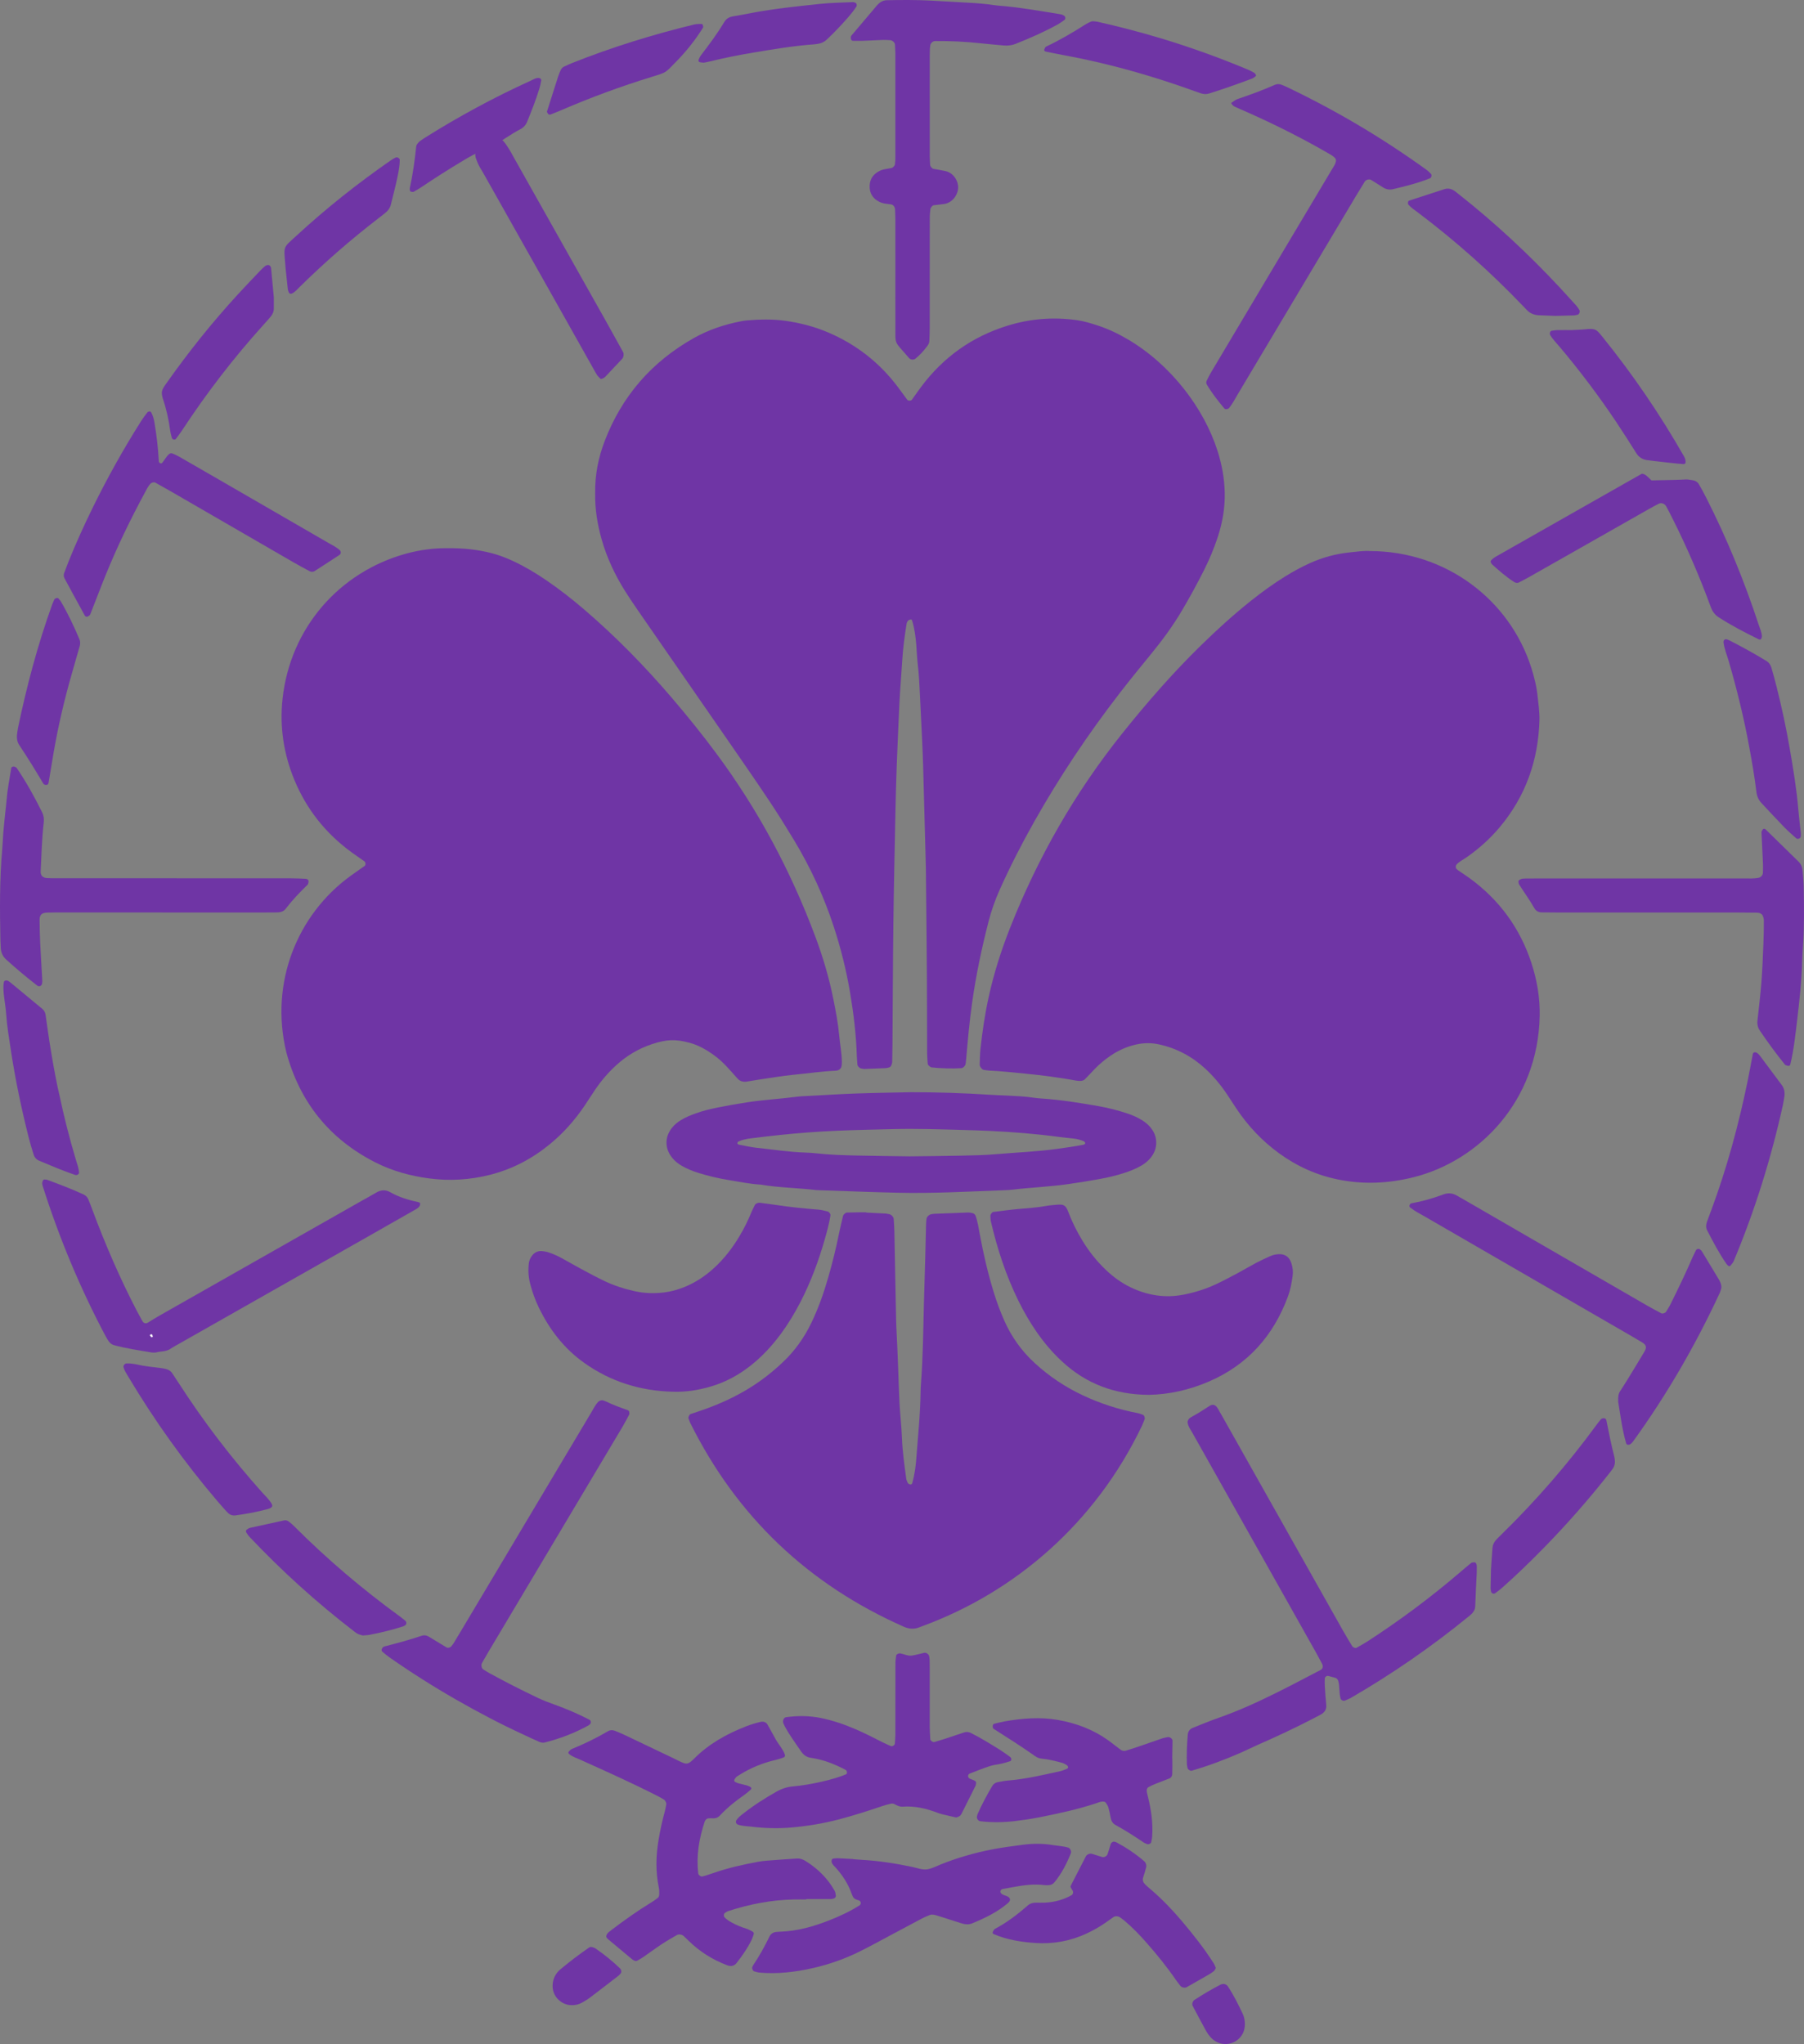 <?xml version="1.0" encoding="UTF-8"?><svg id="Layer_1" xmlns="http://www.w3.org/2000/svg" viewBox="0 0 2348.464 2661.333"><rect x="0" y="0" width="2348.464" height="2661.333" fill="#808080" stroke="none"/><defs><style>.cls-1{stroke:#fff;stroke-miterlimit:10;stroke-width:1.196px;}.cls-1,.cls-2{fill:#6f35a5;}</style></defs><path class="cls-2" d="m774.815,642.356c-.446-23.802,4.017-46.221,12.259-67.833,22.4-58.738,61.287-103.408,115.964-134.269,19.464-10.986,40.477-17.939,62.416-22.097,2.251-.427,4.527-.783,6.809-.975,16.807-1.417,33.665-1.801,50.37.552,18.967,2.671,37.46,7.456,55.168,14.99,36.713,15.618,67.101,39.303,91.071,71.199,4.125,5.489,8.124,11.072,12.204,16.595,1.15,1.558,4.919,1.476,6.055-.112,3.998-5.584,7.909-11.234,12.019-16.735,28.825-38.587,66.137-65.241,112.182-79.535,29.676-9.212,59.919-11.625,90.688-7.268,9.117,1.291,17.896,3.986,26.615,6.823,13.868,4.512,26.981,10.73,39.53,18.126,56.428,33.259,99.181,89.866,116.837,145.265,5.618,17.629,8.907,35.615,9.362,54.045.495,20.049-2.965,39.563-9.25,58.613-4.802,14.553-10.701,28.642-17.565,42.316-8.918,17.767-18.457,35.207-28.549,52.336-11.671,19.807-25.166,38.321-39.708,56.116-14.03,17.169-28.061,34.35-41.619,51.89-41.211,53.315-78.538,109.241-111.621,167.963-16.14,28.65-31.108,57.901-44.56,87.927-5.957,13.296-10.821,26.905-14.456,41.019-8.964,34.817-16.378,69.919-21.431,105.543-3.547,25.003-5.797,50.114-7.936,75.25-.129,1.52-.395,3.028-.523,4.548-.242,2.871-3.144,5.929-5.778,6.13-9.904.755-28.653.249-38.826-1.043-1.43-.182-4.723-3.131-4.804-4.409-.29-4.569-.772-9.138-.792-13.709-.147-34.411-.076-68.824-.315-103.235-.319-45.881-.847-91.76-1.31-137.64-.054-5.352-.249-10.703-.392-16.053-1.046-38.984-2.062-77.97-3.162-116.953-.323-11.464-.821-22.925-1.349-34.382-.881-19.096-1.912-38.186-2.765-57.283-.614-13.753-1.306-27.489-2.873-41.181-.956-8.351-1.306-16.77-1.957-25.156-.828-10.675-2.212-21.261-5.354-31.541-.211-.692-.992-1.832-1.293-1.767-1.35.291-2.912.644-3.846,1.545-1.023.989-1.833,2.541-2.061,3.957-2.557,15.851-4.736,31.747-5.703,47.796-.828,13.738-1.974,27.456-2.856,41.191-.588,9.155-1.014,18.322-1.42,27.488-1.014,22.917-2.088,45.831-2.921,68.754-.722,19.868-1.276,39.744-1.678,59.621-.99,48.93-2.087,97.86-2.698,146.796-.649,51.994-.78,103.995-1.153,155.993-.055,7.644-.145,15.288-.349,22.929-.04,1.465-.587,2.95-1.084,4.361-.553,1.571-1.684,2.596-3.144,2.978-1.471.385-2.969.83-4.472.9-9.164.428-18.332.798-27.501,1.078-1.485.045-2.984-.463-4.48-.695-1.72-.267-4.4-2.957-4.534-4.632-.305-3.805-.722-7.608-.841-11.42-.856-27.562-4.121-54.846-8.673-82.033-4.936-29.474-12.127-58.353-21.417-86.721-12.901-39.39-30.188-76.803-51.581-112.283-9.867-16.364-19.943-32.621-30.514-48.535-15.651-23.562-31.724-46.847-47.802-70.121-41.285-59.762-82.689-119.441-123.997-179.187-6.086-8.803-12.126-17.652-17.802-26.721-13.038-20.831-23.474-42.853-30.241-66.582-5.701-19.991-9.002-40.258-8.59-60.525Z"/><path class="cls-2" d="m581.863,713.761c21.762-.271,39.939,1.795,57.811,6.376,9.649,2.474,18.931,6.013,27.951,10.201,15.287,7.098,29.705,15.721,43.612,25.217,17.061,11.65,33.312,24.353,49.001,37.784,41.32,35.374,79.217,74.162,114.546,115.463,19.874,23.233,39.048,47.049,57.3,71.594,54.639,73.479,97.298,153.435,129.33,239.134,9.913,26.522,17.914,53.607,23.474,81.385,3.149,15.731,6.168,31.485,7.614,47.498,1.03,11.413,3.283,22.708,3.436,34.205.03,2.264-.141,4.616-.763,6.77-.378,1.31-1.608,2.614-2.802,3.382-1.221.786-2.851,1.22-4.325,1.284-18.348.796-36.516,3.49-54.766,5.274-15.19,1.485-30.267,4.132-45.385,6.331-5.291.769-10.542,1.807-15.831,2.588-4.818.712-8.953-.485-12.302-4.341-5.007-5.765-10.126-11.442-15.377-16.986-6.866-7.25-14.689-13.382-23.158-18.645-7.161-4.45-14.714-8.164-22.872-10.412-18.646-5.139-30.563-4.709-49.513,1.563-17.687,5.854-33.298,15.239-46.992,27.816-10.175,9.344-19.113,19.785-26.87,31.212-4.72,6.954-9.179,14.085-13.876,21.055-12.897,19.134-28.083,36.204-46.011,50.793-22.853,18.598-48.364,32.004-76.978,39.25-26.206,6.636-52.686,8.342-79.575,4.739-24.463-3.279-47.943-9.682-69.941-20.873-59.96-30.503-98.352-78.551-115.872-143.404-21.811-90.591,14.213-179.094,83.46-229.493,6.167-4.488,12.449-8.816,18.667-13.234,1.517-1.077,1.221-4.66-.522-5.893-5.604-3.965-11.303-7.799-16.844-11.849-33.502-24.49-58.435-55.769-74.29-94.177-13.984-33.876-19.299-69.158-15.365-105.529,10.026-92.678,74.279-165.15,160.652-188.96,18.523-5.107,37.473-7.342,53.376-7.115Z"/><path class="cls-2" d="m1783.088,717.465c99.795.009,182.544,63.982,210.419,152.146,3.927,12.42,7.058,25.005,8.267,38.019.424,4.567,1.175,9.106,1.532,13.677.416,5.331.917,10.693.773,16.025-1.401,52.197-17.726,98.93-51.37,139.244-12.818,15.359-27.564,28.605-44.017,39.977-4.382,3.028-9.39,5.274-12.822,9.493-.772.949-.924,2.999-.461,4.194.497,1.284,1.939,2.321,3.168,3.182,5.01,3.508,10.209,6.753,15.135,10.371,38.139,28.016,64.854,64.398,79.69,109.387,7.483,22.692,11.49,46.046,10.977,69.918-2.378,110.504-78.754,188.399-164.61,209.764-32.442,8.073-65.025,9.494-97.75,2.865-28.089-5.69-53.743-17.277-76.961-34.176-21.877-15.924-40.156-35.275-55.206-57.714-4.258-6.349-8.335-12.819-12.593-19.168-8.124-12.111-17.394-23.267-28.116-33.176-17.224-15.917-37.212-26.601-60.161-31.665-9.867-2.177-19.709-2.129-29.57.031-12.103,2.651-23.213,7.56-33.455,14.498-7.624,5.165-14.668,11.02-21.049,17.659-4.238,4.409-8.316,8.977-12.676,13.259-1.622,1.592-3.975,2.173-6.35,2.052-1.523-.078-3.072-.047-4.562-.32-21.815-4.006-43.77-6.868-65.847-9.068-15.981-1.593-31.936-3.301-47.983-4.068-2.279-.109-4.538-.604-6.811-.872-2.161-.255-5.415-4.311-5.311-6.74.295-6.87.241-13.78.989-20.602,2.5-22.8,5.819-45.479,10.767-67.901,6.769-30.675,16.267-60.497,27.784-89.697,36.161-91.679,84.541-176.282,146.168-253.289,32.047-40.044,65.666-78.641,102.368-114.51,20.796-20.324,42.242-39.909,65.015-58.009,14.376-11.426,29.188-22.239,44.83-31.891,10.423-6.431,21.129-12.303,32.312-17.32,16.178-7.258,33.071-11.841,50.681-13.739,9.88-1.065,19.754-2.404,26.805-1.837Z"/><path class="cls-2" d="m1127.617,1578.771c8.398.413,16.798.8,25.194,1.265,1.511.083,3.0.52,4.509.731,2.661.373,5.916,3.483,6.082,6.016.349,5.325.781,10.653.889,15.985.777,38.216,1.407,76.435,2.252,114.649.27,12.224,1.085,24.435,1.583,36.655.685,16.803,1.39,33.607,1.925,50.415.463,14.522,1.142,29.022,2.479,43.495.773,8.37,1.334,16.77,1.675,25.169.716,17.604,3.226,35.004,5.619,52.42.202,1.471.925,2.877,1.459,4.293.597,1.584,1.767,2.417,3.341,2.839,1.471.395,2.557-.167,3.086-2.081,2.859-10.349,4.362-20.925,5.145-31.611,2.121-28.965,5.244-57.866,5.571-86.947.043-3.819.282-7.641.564-11.452,2.536-34.328,2.917-68.733,3.769-103.122.493-19.869,1.184-39.733,1.73-59.601.4-14.519.695-29.041,1.075-43.56.06-2.288.319-4.572.499-6.857.281-3.566,3.694-6.512,7.873-6.829.761-.057,1.515-.241,2.275-.271,14.513-.573,29.026-1.179,43.543-1.643,2.24-.071,4.585.248,6.723.904,1.293.396,2.855,1.571,3.312,2.77,3.003,7.889,4.128,16.248,5.662,24.497,4.753,25.556,10.556,50.858,18.221,75.714,3.831,12.424,8.314,24.591,13.564,36.5,9.39,21.296,22.574,39.787,39.708,55.549,18.719,17.221,39.586,31.179,62.573,42.012,22.93,10.807,46.87,18.486,71.757,23.269,2.21.425,4.322,1.366,6.472,2.09,1.704.574,3.06,3.994,2.326,5.826-1.134,2.829-2.125,5.726-3.436,8.471-60.874,127.491-165.977,216.812-285.651,260.824-1.434.527-2.856,1.086-4.278,1.647-6.775,2.671-13.357,2.207-19.999-.733-124.339-55.043-217.194-143.099-277.882-264.898-1.017-2.041-1.713-4.242-2.563-6.367-.602-1.505,1.153-5.17,2.765-5.715,6.503-2.199,13.04-4.303,19.495-6.632,25.283-9.12,49.209-20.891,71.16-36.523,10.608-7.554,20.539-15.892,29.968-24.875,15.122-14.408,26.999-31.094,36.146-49.841,9.418-19.302,16.487-39.46,22.425-60.042,5.507-19.09,10.236-38.373,14.153-57.859,1.504-7.481,3.435-14.876,5.144-22.316.362-1.575,3.338-4.2,4.912-4.24,5.338-.134,10.676-.245,16.015-.324,3.055-.045,6.111-.008,9.166-.008.001.114.001.229.002.343Z"/><path class="cls-2" d="m1185.926,1422.038c34.445.003,68.835,1.156,103.197,3.362,6.868.441,13.752.623,20.627.969,12.221.614,24.454,1.046,36.576,2.936,3.018.471,6.079.71,9.13.913,25.218,1.683,50.128,5.68,74.981,10.05,12.813,2.253,25.394,5.536,37.735,9.659,6.537,2.184,12.814,4.997,18.685,8.672,3.919,2.454,7.489,5.31,10.472,8.84,4.56,5.395,7.433,11.484,7.803,18.684.46,8.944-2.733,16.436-8.628,22.955-3.106,3.435-6.738,6.217-10.713,8.552-7.292,4.285-15.127,7.276-23.164,9.844-10.22,3.265-20.676,5.701-31.171,7.627-13.52,2.481-27.122,4.603-40.745,6.582-24.257,3.523-48.748,4.333-73.038,7.292-3.032.37-6.098.527-9.153.637-46.621,1.684-93.228,4.406-139.904,3.329-35.17-.812-70.326-2.247-105.487-3.404-24.295-2.914-48.859-3.09-73.036-7.203-13.793-.711-27.276-3.65-40.861-5.81-13.598-2.163-26.993-5.352-40.149-9.444-7.311-2.274-14.398-5.14-21.076-8.933-4.692-2.664-8.943-5.899-12.408-10.059-5.045-6.056-8.113-12.862-7.953-20.945.142-7.213,2.896-13.381,7.274-18.903,3.359-4.237,7.546-7.517,12.203-10.289,5.955-3.543,12.329-6.065,18.806-8.409,9.377-3.394,19.079-5.696,28.799-7.647,12.729-2.556,25.533-4.779,38.391-6.744,21.193-3.239,42.59-4.401,63.82-7.159,6.055-.786,12.2-.925,18.309-1.25,19.857-1.055,39.709-2.321,59.579-3.015,23.691-.827,47.4-1.147,71.101-1.686Zm-2.159,83.533c24.03-.312,45.445-.44,66.852-.916,15.289-.34,30.619-.553,45.838-1.879,26.654-2.322,53.422-3.256,79.973-6.976,11.362-1.592,22.715-3.122,33.959-5.389,1.928-.389,2.727-1.535,2.224-2.623-.304-.66-.83-1.409-1.451-1.701-4.188-1.964-8.643-3.074-13.214-3.636-6.071-.745-12.177-1.223-18.238-2.04-30.333-4.092-60.808-6.543-91.369-7.986-10.694-.505-21.397-.851-32.1-1.139-31.343-.841-62.682-2.011-94.046-1.17-10.702.287-21.406.537-32.109.786-59.401,1.381-96.745,4.193-153.187,11.313-5.334.673-10.564,1.765-15.495,3.964-.621.277-1.188,1.045-1.431,1.713-.389,1.07.512,2.167,2.404,2.528,7.509,1.435,14.994,3.208,22.577,4.001,21.287,2.228,42.467,5.589,63.911,6.254,4.583.142,9.175.437,13.731.947,17.506,1.962,35.091,2.487,52.673,2.874,23.701.522,47.408.756,68.499,1.074Z"/><path class="cls-2" d="m1495.691,1816.078c-44.539-.247-81.453-14.29-112.661-43.042-12.418-11.441-23.327-24.188-32.979-38.01-9.199-13.173-17.203-27.06-24.305-41.473-16.289-33.057-27.585-67.844-35.9-103.656-.51-2.194-.325-4.543-.553-6.811-.169-1.693,2.141-4.946,3.696-5.133,10.612-1.279,21.204-2.793,31.846-3.739,12.936-1.15,25.893-1.971,38.694-4.352,3.743-.696,7.592-.817,11.39-1.225,9.655-1.036,12.39.345,15.696,9.047,4.891,12.875,10.969,25.192,18.103,36.989,8.748,14.466,19.113,27.624,31.426,39.224,9.515,8.964,19.988,16.584,31.8,22.24,22.003,10.536,44.899,14.243,69.089,9.454,14.329-2.837,28.143-7.125,41.338-13.253,9.686-4.498,19.124-9.549,28.556-14.572,8.088-4.307,15.933-9.071,24.032-13.354,6.066-3.207,12.334-6.04,18.58-8.892,2.065-.943,4.296-1.683,6.528-2.073,10.017-1.753,17.782.64,21.317,12.059,1.615,5.217,2.111,10.529,1.372,15.854-1.26,9.076-2.94,18.07-6.145,26.734-18.957,51.256-52.463,88.95-103.045,110.756-25.56,11.019-52.258,16.779-77.878,17.227Z"/><path class="cls-2" d="m875.988,1812.03c-42.359-1.045-81.221-13.116-115.816-37.817-26.08-18.622-44.982-43.312-58.856-72.029-4.673-9.673-8.215-19.732-10.992-30.091-2.407-8.978-2.976-18.061-1.895-27.268.458-3.898,2.035-7.317,4.483-10.361,3.077-3.825,7.119-5.799,11.963-5.559,3.011.149,6.077.721,8.96,1.612,6.588,2.036,12.783,5.065,18.824,8.359,8.05,4.39,15.951,9.054,24.034,13.379,10.102,5.404,20.19,10.867,30.53,15.787,12.449,5.924,25.53,10.095,39.031,13.082,12.871,2.848,25.809,3.211,38.747,1.57,9.081-1.151,17.914-3.669,26.468-7.181,14.333-5.885,26.935-14.341,38.284-24.771,13.05-11.993,23.754-25.887,32.795-41.067,5.868-9.853,11.065-20.063,15.356-30.726,1.42-3.53,3.264-6.89,4.935-10.317.692-1.418,4.111-2.911,5.977-2.659,7.562,1.024,15.142,1.929,22.688,3.062,18.149,2.724,36.392,4.519,54.678,5.998,3.759.304,7.457,1.454,11.163,2.304,2.075.476,4.04,3.279,3.76,5.057-1.669,10.578-4.48,20.886-7.41,31.163-7.978,27.988-18.074,55.151-31.371,81.089-7.688,14.996-16.383,29.354-26.426,42.886-11.444,15.421-24.452,29.351-39.625,41.182-15.221,11.868-31.958,20.907-50.489,26.404-16.215,4.81-32.767,7.468-49.795,6.913Z"/><path class="cls-2" d="m1049.397,2473.089c-5.348,0-10.698-.096-16.043.016-29.257.615-57.662,6.092-85.417,15.165-1.42.465-2.657,1.471-4.006,2.176-1.823.953-2.117,4.386-.718,5.879,2.66,2.84,5.894,4.846,9.217,6.716,6.01,3.382,12.35,5.972,18.961,7.992,2.864.875,5.537,2.431,8.217,3.831,1.594.832,2.03,2.299,1.453,3.944-.752,2.142-1.374,4.351-2.354,6.386-5.334,11.071-12.328,21.079-19.887,30.718-3.031,3.866-7.182,4.754-12.303,2.81-18.827-7.146-35.526-17.622-49.938-31.713-2.185-2.136-4.378-4.265-6.607-6.357-2.04-1.915-6.35-2.665-8.544-1.373-6.573,3.869-13.252,7.585-19.607,11.788-8.28,5.476-16.261,11.403-24.433,17.047-2.501,1.727-5.174,3.218-7.833,4.702-1.329.742-2.824.487-4.283-.377-.657-.389-1.404-.663-1.982-1.143-10.575-8.78-21.155-17.555-31.654-26.426-1.112-.94-2.47-2.52-2.4-3.727.131-2.25,1.666-4.183,3.438-5.702,1.159-.993,2.406-1.884,3.624-2.807,16.446-12.466,33.219-24.46,50.836-35.241,3.243-1.985,6.442-4.098,9.383-6.493,1.025-.834,1.639-2.685,1.689-4.098.106-3.023.093-6.141-.522-9.084-4.286-20.489-3.87-40.913-.469-61.512,2.121-12.844,4.875-25.484,8.318-38.011.805-2.931,1.267-5.959,1.847-8.949.313-1.614-1.303-5.092-2.757-5.952-2.614-1.546-5.186-3.18-7.887-4.561-33.336-17.045-67.496-32.339-101.611-47.727-4.853-2.189-10.018-3.761-14.212-7.252-1.278-1.064-1.372-2.345.041-3.754,1.061-1.058,2.174-2.271,3.508-2.816,16.29-6.653,32.058-14.34,47.232-23.26,2.761-1.623,5.902-1.574,8.847-.411,4.259,1.683,8.492,3.458,12.628,5.42,20.011,9.491,39.99,19.051,59.972,28.604,4.133,1.976,8.209,4.072,12.348,6.036,8.132,3.86,10.261,3.568,16.298-2.071.558-.521,1.106-1.055,1.645-1.597,19.215-19.343,42.421-32.271,67.566-42.112,6.419-2.512,12.965-4.519,19.692-6.03,3.274-.735,6.836.854,8.065,2.97,3.836,6.601,7.401,13.358,11.143,20.013,3.731,6.636,9.136,12.269,11.809,19.53.616,1.672.05,3.27-1.317,3.824-6.374,2.586-13.162,3.787-19.737,5.711-14.767,4.323-28.551,10.777-41.393,19.223-1.194.785-2.055,2.175-2.865,3.418-1.072,1.646-.669,2.946.882,3.78,6.103,3.282,13.42,2.805,19.441,6.303.592.343,1.302,1.005,1.371,1.588.078.661-.314,1.623-.833,2.066-2.886,2.464-5.74,5-8.849,7.162-11.326,7.876-21.997,16.513-31.402,26.633-2.894,3.114-6.421,3.72-10.377,3.42-1.504-.114-3.035-.005-4.544.124-1.529.131-2.777.97-3.689,2.35-.413.625-.825,1.286-1.057,1.99-7.262,21.981-11.167,44.372-8.303,67.606.209,1.696,3.23,4.15,4.991,3.723,1.483-.359,2.986-.663,4.437-1.127,3.637-1.163,7.265-2.359,10.87-3.619,18.804-6.569,38.185-10.847,57.727-14.455,3.749-.693,7.563-1.124,11.367-1.419,12.949-1.003,25.901-1.979,38.864-2.767,3.858-.235,7.606.866,10.922,2.919,15.866,9.821,28.936,22.443,38.165,38.775,1.083,1.917,1.52,4.328,1.742,6.561.158,1.595-.914,3.033-2.223,3.555-1.384.552-2.934.949-4.415.959-10.696.078-21.393.042-32.089.042-0.0.155-0.0.311-0.0.466Z"/><path class="cls-2" d="m1921.502,2066.314c-.304,7.375-.664,16.536-1.07,25.696-.141,3.196-1.698,5.87-3.678,8.202-1.469,1.731-3.311,3.168-5.085,4.616-48.054,39.203-98.911,74.36-152.539,105.501-2.619,1.521-5.511,2.575-8.284,3.828-1.947.88-5.035-.586-5.569-2.357-2.23-7.406-1.054-15.242-2.957-22.653-.554-2.158-1.854-4.111-4.396-4.733-2.942-.72-5.868-1.518-8.781-2.35-1.982-.566-4.503,1.345-4.521,3.422-.025,3.052-.199,6.115-.008,9.155.527,8.389,1.031,16.786,1.889,25.144.648,6.309-2.496,10.065-7.549,12.802-4.029,2.182-8.117,4.255-12.188,6.36-22.401,11.579-45.231,22.247-68.334,32.346-7.693,3.362-15.167,7.224-22.861,10.581-21.008,9.167-42.427,17.242-64.455,23.643-1.57.456-4.95-1.923-5.186-3.588-.213-1.501-.733-2.978-.792-4.479-.509-12.999.029-25.972,1.113-38.927.35-4.184,2.587-7.269,6.348-8.79,11.324-4.579,22.632-9.239,34.156-13.271,26.017-9.103,50.971-20.624,75.608-32.839,19.155-9.498,38.018-19.588,57-29.436,2.663-1.381,3.42-4.761,1.76-7.905-2.494-4.721-4.997-9.44-7.612-14.095-18.333-32.636-36.691-65.258-55.05-97.879-35.22-62.578-70.467-125.142-105.629-187.753-2.6-4.63-5.96-8.989-6.832-14.4-.211-1.31.493-3,1.282-4.174.813-1.208,2.122-2.226,3.427-2.938,8.057-4.394,15.832-9.234,23.479-14.304,4.591-3.044,8.173-1.967,11.236,3.23,2.714,4.605,5.32,9.273,7.942,13.931,51.721,91.862,103.428,183.733,155.176,275.58,3.741,6.64,7.749,13.13,11.68,19.662,1.172,1.949,4.331,3.066,5.898,2.16,4.618-2.673,9.356-5.161,13.829-8.058,42.389-27.452,82.765-57.606,121.127-90.456,4.642-3.975,9.251-7.996,14.045-11.781,1.013-.8,2.76-.8,4.189-.91,1.789-.138,3.213,2.35,3.192,5.24-.023,3.055.029,6.114-.092,9.165-.213,5.345-.535,10.685-.904,17.813Z"/><path class="cls-2" d="m1165.63,357.466c0-23.709.023-47.418-.02-71.127-.008-4.581-.253-9.163-.432-13.742-.127-3.253-2.388-6.087-5.194-6.494-3.021-.437-6.09-.616-9.07-1.232-2.218-.459-4.453-1.192-6.466-2.222-8.241-4.216-12.51-11.022-12.354-20.32.156-9.321,4.795-15.743,13.093-19.871,4.939-2.457,10.343-2.54,15.523-3.745,1.753-.408,4.185-2.958,4.331-4.668.13-1.523.39-3.038.458-4.562.103-2.291.118-4.587.118-6.881.008-44.359.021-88.717-.014-133.076-.003-3.812-.352-7.622-.512-11.435-.111-2.623-3.302-5.618-6.14-5.751-3.045-.144-6.098-.452-9.135-.347-9.171.315-18.335.852-27.507,1.184-3.807.138-7.626-.077-11.438-.031-1.867.023-2.835-.764-3.162-2.651-.247-1.426-.317-2.999.737-4.252,10.831-12.872,21.73-25.686,32.612-38.515.495-.583.993-1.165,1.521-1.717,3.284-3.434,7.12-5.646,12.035-5.739,19.12-.362,38.239-.502,57.344.498,19.093.999,38.182,2.093,57.265,3.264,6.102.374,12.186,1.071,18.268,1.721,3.8.406,7.566,1.187,11.372,1.48,27.482,2.119,54.585,6.955,81.75,11.342,1.469.237,2.94.882,4.241,1.63,1.426.819,2.121,2.187,1.996,3.582-.064.718-.402,1.665-.943,2.045-3.115,2.192-6.198,4.481-9.527,6.308-17.451,9.577-35.629,17.595-54.124,24.919-5.085,2.014-10.345,2.637-15.756,2.136-9.898-.917-19.807-1.741-29.687-2.826-19.782-2.172-39.618-3.08-59.509-2.936-2.863.021-5.987,2.859-6.242,5.531-.145,1.519-.472,3.025-.534,4.545-.125,3.055-.169,6.116-.17,9.174-.009,43.594-.017,87.188.019,130.782.003,3.817.313,7.635.49,11.451.075,1.607,2.701,4.652,4.217,4.921,5.247.931,10.523,1.742,15.72,2.899,11.076,2.466,17.027,13.744,16.486,22.111-.646,9.975-8.175,19.323-18.25,20.754-4.535.644-9.099,1.079-13.646,1.636-1.516.186-4.003,3.163-4.167,4.958-.278,3.032-.788,6.061-.811,9.094-.102,13.001-.071,26.003-.072,39.005-.005,35.946.018,71.892-.025,107.838-.006,5.345-.275,10.691-.49,16.034-.096,2.376-1.248,4.444-2.593,6.272-4.536,6.169-9.669,11.798-15.635,16.646-2.152,1.749-6.24,1.435-8.247-.941-20.591-24.384-17.445-14.528-17.691-46.727-.158-20.649-.03-41.299-.032-61.949Z"/><path class="cls-2" d="m2192.453,594.552c-31.492-55.279-67.242-107.656-107.266-157.107-6.875-8.494-8.354-10.177-21.702-8.685-5.226.584-10.513.627-17.73,1.01-.234.012-.466.019-.7.019-4.814-.003-11.538-.068-18.26.04-2.264.036-4.519.554-6.781.826-2.006.241-3.082,3.557-2.001,5.446,3.071,5.37,7.445,9.696,11.383,14.348,26.715,31.564,51.572,64.529,74.569,98.885,8.932,13.344,17.5,26.936,26.077,40.513,3.046,4.823,7.108,7.877,12.659,9.006,3.736.76,47.117,5.627,49.148,5.435,1.895-.179,2.576-1.326,2.487-3.252-.107-2.34-.748-4.494-1.882-6.484Z"/><path class="cls-2" d="m2289.481,813.43c-18.642-56.753-41.188-111.91-68.215-165.206-3.111-6.134-6.357-12.214-9.881-18.115-1.578-2.642-4.384-4.262-7.508-4.797-4.307-.738-7.658-1.192-9.101-1.087-6.936.504-22.852.837-44.822,1.25-1.238-1.074-4.017-3.83-4.765-4.53-1.083-1.014-2.025-1.757-2.631-2.213-.653-.484-1.642-1.096-2.955-1.512-.852-.269-1.623-.387-2.247-.436-28.134,16.009-56.292,31.975-84.444,47.953-33.253,18.873-66.517,37.727-99.741,56.653-3.963,2.258-8.146,4.218-11.443,7.544-1.348,1.36-1.66,2.562-.587,4.022.448.61.725,1.389,1.27,1.88,9.086,8.185,18.292,16.235,28.606,22.869,1.901,1.223,4.174,1.815,6.481.58,4.042-2.163,8.163-4.183,12.153-6.436,17.313-9.777,34.594-19.61,51.882-29.433,35.24-20.021,70.472-40.056,105.723-60.059,3.987-2.262,8.055-4.385,12.115-6.513,3.296-1.728,7.686-.161,9.679,3.408,1.119,2.003,2.223,4.016,3.271,6.056,18.18,35.402,34.431,71.668,48.695,108.822,2.192,5.71,4.224,11.481,6.456,17.174,1.993,5.084,5.036,9.234,9.798,12.321,16.712,10.836,34.34,19.968,52.195,28.702,1.802.881,3.041.354,3.578-1.344.222-.704.602-1.42.592-2.127-.075-5.48-2.501-10.393-4.155-15.426Z"/><path class="cls-2" d="m1165.66,2213.052c0-16.065-.048-32.129.042-48.193.017-3.025.574-6.049.894-9.071.188-1.778,3.062-3.407,5.232-3.055,5.251.854,10.218,3.707,15.692,2.762,5.251-.907,10.411-2.335,15.614-3.525,2.743-.628,6.282,2,6.551,4.815.145,1.517.487,3.023.529,4.54.106,3.823.122,7.649.121,11.473-.005,25.244-.068,50.489-.004,75.733.013,5.332.459,10.664.74,15.995.092,1.743,3.406,4.114,5.07,3.625,4.391-1.291,8.796-2.547,13.147-3.965,8.719-2.843,17.393-5.827,26.115-8.662,3.043-.989,6.068-.44,8.866.975,12.978,6.564,25.342,14.197,37.652,21.907,4.514,2.827,8.804,6.019,13.113,9.158,1.304.95,1.763,2.552,1.389,4.159-.13.559-.885,1.199-1.484,1.385-3.637,1.125-7.276,2.287-10.983,3.136-5.208,1.192-10.639,1.623-15.683,3.273-8.698,2.847-17.175,6.368-25.732,9.639-1.656.633-2.396,1.91-2.273,3.606.103,1.421.955,2.521,2.563,3.199,2.073.875,4.251,1.54,6.231,2.586,1.523.805,1.89,2.365,1.485,4.041-.176.732-.134,1.557-.457,2.207-6.129,12.316-12.293,24.616-18.472,36.907-.335.667-.905,1.212-1.307,1.851-.727,1.158-4.73,3.018-6.083,2.71-5.958-1.355-11.921-2.689-17.855-4.143-2.221-.545-4.399-1.312-6.542-2.122-14.44-5.459-29.205-8.876-44.804-7.719-3.925.291-7.373-1.542-10.783-3.383-1.206-.651-2.977-.8-4.345-.505-3.721.802-7.423,1.787-11.027,3.011-18.825,6.391-37.736,12.441-56.986,17.495-20.05,5.265-40.366,8.595-60.966,10.447-17.593,1.582-35.163,1.138-52.675-1.031-6.044-.749-12.247-.642-18.06-2.842-.605-.229-1.156-.83-1.529-1.393-.958-1.446-.815-2.898.121-4.347,2.112-3.269,5.147-5.597,8.126-7.956,13.826-10.945,28.621-20.429,43.967-29.083,6.731-3.796,13.752-6.124,21.611-6.818,23.429-2.07,53.92-9.226,69.003-15.768,1.168-.506,1.269-2.517.785-4.005-.22-.676-.812-1.421-1.437-1.748-14.299-7.479-29.139-13.455-45.248-15.683-5.757-.796-9.779-3.94-12.904-8.579-7.262-10.778-15.107-21.179-21.196-32.714-.711-1.346-1.288-2.768-1.851-4.185-1.087-2.738.836-7,3.383-7.36,15.266-2.159,30.442-2.07,45.601.991,15.822,3.194,30.935,8.47,45.717,14.859,11.946,5.162,23.511,11.085,35.086,17.002,3.392,1.734,6.926,3.193,10.41,4.744,1.695.754,4.983-1.245,5.081-3.076.204-3.803.672-7.601.692-11.403.082-15.299.034-30.599.034-45.898h.022Z"/><path class="cls-2" d="m819.196,1838.48c0,1.71.268,2.599-.042,3.181-2.868,5.392-5.676,10.826-8.798,16.071-38.306,64.372-76.665,128.712-115.007,193.064-19.953,33.489-39.906,66.977-59.838,100.479-2.733,4.595-5.33,9.27-8.008,13.898-1.433,2.475-.62,6.989,1.452,8.272,2.598,1.61,5.136,3.329,7.81,4.801,20.758,11.432,41.903,22.111,63.281,32.331,6.903,3.3,14.046,6.002,21.245,8.575,15.843,5.662,31.285,12.256,46.215,20.03,1.848.962,2.18,4.456.558,5.615-.617.441-1.056,1.162-1.706,1.523-18.143,10.073-37.375,17.41-57.465,22.473-2.042.515-4.663.022-6.664-.829-7.026-2.987-13.894-6.346-20.831-9.543-29.87-13.764-58.926-29.089-87.467-45.419-29.878-17.095-58.913-35.512-87.104-55.26-3.109-2.178-6.033-4.635-8.931-7.095-1.364-1.157-1.439-2.693-.575-4.137.37-.618.691-1.318,1.214-1.776.559-.49,1.291-.883,2.012-1.07,16.272-4.218,32.512-8.537,48.45-13.929,2.974-1.006,6.123-.639,8.854.983,7.878,4.678,15.669,9.502,23.512,14.239,1.664,1.005,4.932.153,6.127-1.456.91-1.224,2.005-2.328,2.795-3.621,3.587-5.869,7.109-11.778,10.63-17.686,56.351-94.55,112.692-189.105,169.062-283.643,2.728-4.575,5.027-9.438,8.78-13.363,1.352-1.413,4.496-2.522,6.164-1.894,1.426.536,2.942.877,4.301,1.545,8.933,4.389,18.245,7.807,27.63,11.066,1.599.556,2.313,1.978,2.344,2.576Z"/><path class="cls-2" d="m202.793,1760.989c-2.052,0-3.612.216-5.095-.033-16.557-2.778-33.189-5.185-49.425-9.607-3.078-.838-5.348-2.86-7.082-5.457-1.27-1.902-2.481-3.856-3.553-5.875-33.394-62.866-60.653-128.305-82.168-196.147-.694-2.188-.797-4.45.3-6.568.332-.64.975-1.554,1.503-1.573,1.501-.053,3.121.007,4.508.522,15.738,5.845,31.447,11.768,46.712,18.793,2.909,1.339,5.106,3.4,6.346,6.268,1.815,4.196,3.421,8.486,5.011,12.775,16.995,45.859,36.391,90.66,58.998,134.047,2.113,4.056,4.353,8.047,6.589,12.038,1.557,2.779,4.462,3.483,7.098,1.875,5.208-3.179,10.364-6.451,15.667-9.464,87.621-49.783,175.26-99.534,262.898-149.285,5.975-3.392,12.088-6.556,17.942-10.143,6.409-3.927,12.505-4.636,19.339-.724,11.352,6.498,23.838,10.065,36.55,12.861,1.785.392,2.418,1.654,1.852,3.516-.213.701-.491,1.427-.917,2.01-1.863,2.546-4.73,3.783-7.339,5.278-19.212,11.003-38.46,21.942-57.714,32.871-82.33,46.734-164.666,93.455-246.995,140.189-3.983,2.261-8.073,4.377-11.846,6.951-6.014,4.105-13.227,3.039-19.178,4.88Z"/><path class="cls-2" d="m1110.665,2420.683c3.807.279,7.611.61,11.422.828,22.151,1.268,43.984,4.67,65.678,9.268,6.655,1.411,13.413,4.305,20.211,2.931,5.892-1.19,11.439-4.135,17.101-6.398,21.317-8.522,43.241-14.841,65.791-19.262,13.513-2.649,27.121-4.373,40.735-6.182,12.939-1.719,25.895-1.763,38.796.369,6.759,1.117,13.665,1.317,20.283,3.358,2.471.762,4.382,4.798,3.313,7.477-5.398,13.531-12.027,26.363-21.321,37.69-2.058,2.508-4.718,3.693-7.934,3.703-1.526.004-3.076.182-4.574-.017-13.813-1.838-27.393-.014-40.937,2.481-4.504.83-9.006,1.67-13.515,2.475-1.761.315-2.768,1.127-3.245,2.474-.681,1.923.568,3.75,3.426,5.126,2.711,1.306,6.022,1.47,8.084,3.987.939,1.145,1.181,2.79.417,4.143-.726,1.286-1.898,2.386-3.053,3.355-13.625,11.423-29.445,18.982-45.709,25.702-4.38,1.81-9.018,1.521-13.487.127-10.195-3.18-20.344-6.51-30.527-9.732-2.176-.688-4.386-1.369-6.633-1.697-1.453-.212-3.123-.094-4.482.43-3.554,1.37-7.091,2.855-10.458,4.63-13.503,7.114-26.931,14.371-40.404,21.544-12.798,6.814-25.512,13.796-38.452,20.331-19.833,10.016-40.625,17.487-62.301,22.46-23.195,5.322-46.604,8.132-70.422,5.998-2.241-.201-4.432-1.007-6.634-1.582-1.716-.447-3.337-4.176-2.455-5.622.388-.635.503-1.443.914-2.058,8.061-12.083,15.154-24.698,21.464-37.789,1.678-3.481,5.012-5.675,9.214-5.857.762-.033,1.522-.127,2.283-.183.761-.057,1.523-.124,2.285-.148,21.651-.677,42.192-6.358,62.218-14.099,14.242-5.505,28.099-11.889,41.05-20.068,1.425-.901,1.948-2.414,1.635-3.992-.271-1.37-1.367-2.301-3.01-2.827-.727-.232-1.47-.415-2.198-.645-2.259-.713-4.017-2.072-5.066-4.208-.672-1.368-1.251-2.789-1.762-4.226-4.415-12.417-11.489-23.194-20.205-32.978-2.009-2.255-4.45-4.21-5.493-7.189-.229-.656-.195-1.434-.154-2.148.107-1.872,1.147-2.783,3.012-2.882,1.515-.08,3.031-.46,4.533-.394,6.861.302,13.718.714,20.576,1.086l-.012.213Z"/><path class="cls-2" d="m2135.968,1143.733c44.336,0,88.672.029,133.008-.031,6.859-.009,13.748.505,20.576-.829,2.532-.495,5.363-3.545,5.412-6.39.066-3.814.285-7.637.117-11.442-.608-13.743-1.402-27.479-1.962-41.224-.053-1.293.906-2.72,1.666-3.912.337-.528,1.36-.874,2.053-.845.653.027,1.396.537,1.905,1.034,14.2,13.889,28.349,27.83,42.57,41.696,3.495,3.407,5.029,7.568,5.377,12.271.508,6.86,1.203,13.72,1.35,20.59.537,25.222.832,50.446-.827,75.647-.452,6.864-.933,13.733-1.116,20.607-.695,26.015-3.495,51.871-6.584,77.66-2.268,18.934-4.275,37.967-8.703,56.601-.452,1.902-1.197,2.949-3.125,2.519-1.406-.314-3.229-.584-4.02-1.559-11.557-14.255-22.36-29.076-32.667-44.257-2.666-3.927-3.646-8.255-3.12-13.05,1.834-16.714,3.872-33.417,5.167-50.176,1.296-16.759,1.902-33.576,2.602-50.376.414-9.922.523-19.861.539-29.793.004-2.215-.66-4.568-1.586-6.598-.562-1.233-2.088-2.257-3.415-2.847-1.343-.597-2.972-.721-4.48-.745-7.642-.12-15.286-.188-22.929-.189-77.97-.012-155.941-.003-233.911-.016-7.643-.001-15.287-.093-22.929-.185-4.136-.05-7.483-1.9-9.467-5.414-6.021-10.666-13.316-20.497-19.817-30.842-.729-1.16-.758-2.831-.872-4.284-.102-1.305,3.276-3.257,5.548-3.357,1.527-.068,3.053-.201,4.579-.212,5.351-.039,10.702-.049,16.053-.049,44.336-.003,88.672-.002,133.008-.003Z"/><path class="cls-2" d="m210.693,1187.995c-42.768,0-85.535-.006-128.303.007-6.872.002-13.749-.027-20.616.174-6.078.178-10.289,1.817-10.234,9.355.072,9.921.289,19.849.756,29.758.719,15.256,1.737,30.498,2.546,45.75.16,3.016.683,6.121-.626,9.034-.588,1.309-1.896,2.047-3.605,2.023-.712-.01-1.53-.378-2.111-.829-13.873-10.763-27.326-22.022-40.338-33.817-4.861-4.406-7.126-9.73-7.223-16.172-.046-3.053-.336-6.101-.4-9.154-.828-39.715-1.146-79.419,2.414-119.048.615-6.843.757-13.727,1.323-20.575.692-8.365,1.577-16.715,2.423-25.067.616-6.077,1.458-12.135,1.931-18.222,1.068-13.722,3.802-27.192,5.943-40.751.256-1.623,1.492-2.475,3.314-2.42.701.021,1.436.27,2.074.583.661.324,1.404.728,1.8,1.308,12.499,18.325,23.133,37.727,33.021,57.549,2.081,4.172,2.686,8.682,2.151,13.375-2.426,21.266-2.983,42.653-4.005,64.008-.243,5.083,3.001,8.191,8.459,8.402,2.289.089,4.579.196,6.868.212,5.346.036,10.692.027,16.038.028,34.367.002,68.734.001,103.1.001,63.388 0,126.775-.02,190.163.03,6.857.005,13.714.375,20.568.664,1.542.065,3.053,1.008,3.436,2.565.315,1.281-.173,2.823-.547,4.182-.185.673-.862,1.251-1.407,1.78-9.87,9.584-19.361,19.504-27.696,30.488-2.464,3.248-6.03,4.488-10.009,4.658-1.525.065-3.051.138-4.578.148-3.818.025-7.637.021-11.455.021-45.059.001-90.117.001-135.176.001v-.048Z"/><path class="cls-2" d="m1739.105,209.788c.288-1.517-.124-2.91-1.276-4.142-2.654-2.838-6.072-4.572-9.374-6.48-33.771-19.509-68.589-36.952-104.204-52.822-5.581-2.487-11.225-4.835-16.769-7.4-2.088-.966-3.647-2.692-4.782-4.736,1.843-1.318,3.622-2.742,5.551-3.917,1.29-.786,2.763-1.308,4.206-1.797,15.919-5.404,31.682-11.208,47.07-18.006,2.875-1.27,5.953-1.298,8.908-.105,2.83,1.143,5.638,2.356,8.39,3.674,63.572,30.433,123.916,66.3,181.012,107.622,1.818,1.316,3.314,3.081,4.943,4.654,1.475,1.424.754,5.006-1.078,5.753-15.615,6.366-31.942,10.317-48.274,14.228-4.638,1.111-9.05.267-13.131-2.382-5.121-3.324-10.328-6.515-15.518-9.732-2.205-1.367-6.583-.209-8.063,2.177-3.625,5.842-7.25,11.687-10.77,17.592-51.643,86.633-103.257,173.284-154.926,259.901-3.51,5.884-6.567,12.066-11.007,17.377-1.367,1.636-4.876,2.101-6.141.586-8.319-9.958-16.377-20.118-22.927-31.357-.669-1.148-.788-3.175-.24-4.372,1.898-4.151,4.044-8.212,6.378-12.139,28.497-47.949,57.033-95.873,85.58-143.792,23.854-40.042,47.756-80.056,71.567-120.123,1.928-3.244,4.367-6.314,4.874-10.263Z"/><path class="cls-2" d="m2106.597,1825.283c-.208-6.535.1-10.279,2.295-13.665,3.328-5.133,6.649-10.274,9.843-15.491,7.187-11.738,14.357-23.489,21.408-35.309,3.21-5.381,4.352-9.185-2.718-13.238-5.307-3.042-10.523-6.244-15.817-9.307-88.695-51.322-177.397-102.629-266.09-153.954-6.609-3.824-13.483-7.229-19.526-11.966-1.459-1.144-1.59-2.639-.607-4.021.409-.574.897-1.413,1.458-1.512,14.342-2.523,28.284-6.476,41.904-11.591,6.094-2.288,11.927-2.006,17.608,1.34,5.271,3.105,10.643,6.037,15.938,9.1,27.138,15.702,54.261,31.432,81.399,47.135,50.304,29.108,100.606,58.22,150.936,87.285,5.949,3.436,12.058,6.596,18.109,9.854,1.522.82,5.171-.362,6.106-1.928,1.953-3.27,4.105-6.443,5.789-9.847,9.828-19.876,19.542-39.808,28.299-60.191,1.505-3.503,3.293-6.885,4.968-10.315.897-1.836,4.297-2.176,5.57-.619.478.585,1.288.934,1.668,1.56,7.535,12.423,15.039,24.864,22.518,37.321.783,1.305,1.481,2.688,2.014,4.112,1.082,2.888,1.79,5.838.65,8.916-.531,1.433-.855,2.955-1.494,4.335-31.613,68.186-69.079,132.959-113.154,193.871-.867,1.198-2.06,2.193-3.222,3.133-.546.441-1.364.627-2.088.751-1.843.313-3.034-.435-3.514-2.111-5.277-18.436-7.538-37.425-10.25-53.646Z"/><path class="cls-2" d="m443.544,718.356c.248,1.683-.148,3.193-1.488,4.073-10.84,7.116-21.677,14.238-32.623,21.189-1.931,1.226-4.389,1.156-6.535-.008-6.711-3.641-13.468-7.204-20.076-11.024-53.585-30.971-107.135-62.002-160.71-92.989-6.608-3.822-13.306-7.49-19.954-11.244-1.641-.926-4.929-.034-6.187,1.304-3.198,3.402-5.138,7.59-7.304,11.596-18.905,34.976-36.217,70.723-51.174,107.572-6.893,16.982-13.279,34.168-20.05,51.2-.474,1.191-2.123,2.084-3.418,2.732-1.311.656-2.906.059-3.752-1.481-8.827-16.067-17.62-32.153-26.299-48.3-1.071-1.993-1.338-4.432-.524-6.675,1.823-5.023,3.717-10.022,5.706-14.982,9.675-24.121,20.441-47.761,31.901-71.076,18.889-38.431,39.715-75.794,62.638-111.972,2.442-3.854,5.202-7.517,7.983-11.139.95-1.238,2.574-1.639,3.979-1.262.611.164,1.152,1.018,1.495,1.678,2.133,4.111,3.216,8.556,3.98,13.088,2.797,16.586,4.733,33.268,5.587,50.072.032.639.473,1.412.968,1.843,1.46,1.274,2.85,1.022,3.987-.569,1.766-2.47,3.473-4.984,5.309-7.401.915-1.205,1.969-2.344,3.126-3.315,1.234-1.034,2.832-1.434,4.241-.865,2.814,1.137,5.635,2.338,8.264,3.843,17.241,9.868,34.438,19.813,51.637,29.755,47.63,27.531,95.268,55.048,142.859,82.647,5.265,3.053,10.858,5.65,15.386,9.86.495.46.706,1.225,1.049,1.849Z"/><path class="cls-2" d="m1526.113,2289.385c0,6.876.187,13.759-.11,20.622-.094,2.164-1.291,4.544-3.604,5.49-5.639,2.306-11.389,4.341-17.04,6.619-3.534,1.425-7.075,2.907-10.391,4.761-1.1.615-2.066,2.45-2.11,3.76-.075,2.224.467,4.517,1.031,6.709,4.596,17.87,7.361,35.938,5.952,54.454-.172,2.261-.774,4.489-1.179,6.733-.33,1.827-3.777,3.257-5.574,2.362-1.358-.676-2.888-1.074-4.127-1.911-12.036-8.136-24.224-16.014-36.983-22.993-3.535-1.934-5.364-5.198-6.085-9.203-.811-4.5-1.716-9.003-2.959-13.398-.602-2.128-1.956-4.083-3.178-5.983-.902-1.402-2.395-1.749-3.985-1.78-3.162-.062-5.932,1.278-8.814,2.231-23.993,7.936-48.641,13.268-73.378,18.16-10.488,2.074-21.095,3.67-31.713,4.941-15.21,1.82-30.482,2.079-45.74.25-2.953-.354-5.184-3.978-4.163-6.76.259-.707.249-1.519.546-2.203,5.488-12.639,12.057-24.723,19.008-36.597,1.567-2.678,4.019-4.672,7.172-5.274,4.5-.859,9.021-1.778,13.577-2.147,22.941-1.853,45.249-7.201,67.639-12.088,2.964-.647,5.817-1.88,8.65-3.019,1.825-.734,2.375-1.979,1.68-3.173-.375-.643-.832-1.371-1.446-1.718-1.985-1.123-3.958-2.478-6.119-3.047-8.865-2.331-17.743-4.662-26.925-5.494-3.099-.28-5.863-1.528-8.409-3.334-17.463-12.381-35.541-23.827-53.614-35.284-1.387-.879-1.522-2.549-1.367-4.077.168-1.66,1.032-2.554,2.854-2.943,4.482-.957,8.909-2.216,13.42-2.985,22.728-3.873,45.622-5.699,68.45-1.735,23.57,4.093,45.703,12.365,65.374,26.366,5.599,3.985,10.867,8.433,16.432,12.468,1.842,1.335,4.264,1.92,6.543,1.236,5.847-1.755,11.659-3.638,17.436-5.61,10.123-3.454,20.195-7.055,30.323-10.495,2.151-.73,4.449-1.027,6.678-1.532,2.895-.655,6.557,1.947,6.519,4.729-.106,7.632-.272,15.263-.414,22.894.047-0.0.094-.001.141-.001Z"/><path class="cls-2" d="m1582.781,2562.322c-.915,1.542-1.407,3.176-2.505,4.053-2.362,1.89-4.966,3.51-7.593,5.029-9.242,5.346-18.527,10.618-27.814,15.886-2.402,1.362-6.661.394-8.314-1.795-1.836-2.433-3.782-4.789-5.505-7.298-11.687-17.022-24.68-33.01-38.285-48.515-9.073-10.34-18.601-20.232-29.137-29.106-1.745-1.469-3.648-2.75-5.478-4.117-2.366-1.767-6.328-2.005-8.592-.435-3.76,2.608-7.462,5.299-11.229,7.896-7.562,5.21-15.557,9.686-23.87,13.557-21.201,9.871-43.504,13.874-66.829,12.285-18.366-1.251-36.37-4.161-53.489-11.328-1.861-.779-2.463-1.732-1.493-3.569.345-.653.648-1.342,1.086-1.928.449-.6.943-1.275,1.579-1.61,15.64-8.241,29.53-18.93,42.779-30.516,3.05-2.667,6.655-3.536,10.565-3.543,3.817-.008,7.641.172,11.45-.001,12.389-.563,24.079-3.709,34.945-9.776,1.703-.951,2.465-3.949,1.3-6-.743-1.307-1.666-2.517-2.339-3.855-.309-.614-.526-1.594-.25-2.135,6.579-12.906,13.227-25.776,19.874-38.647,1.216-2.355,5.122-3.984,7.883-3.166,4.375,1.296,8.704,2.749,13.07,4.08,2.809.856,6.346-.933,7.329-3.852,1.456-4.326,2.732-8.713,4.073-13.078.636-2.069,3.452-3.575,5.292-2.835.707.284,1.502.384,2.164.74,12.797,6.902,24.86,14.908,35.869,24.416,2.38,2.056,3.451,5.163,2.708,8.293-1.054,4.434-2.552,8.765-3.9,13.127-1.004,3.251-.012,6.132,2.136,8.395,2.618,2.758,5.626,5.15,8.512,7.647,14.473,12.516,27.685,26.257,40.013,40.876,14.777,17.522,28.98,35.475,41.301,54.838,1.193,1.875,1.855,4.087,2.695,5.99Z"/><path class="cls-2" d="m652.049,182.067c1.783-.563,4.507,2.6,8.537,8.726,4.196,6.378,5.823,9.798,8.101,13.846,39.727,70.564,79.45,141.132,119.135,211.72,7.86,13.98,15.57,28.044,23.322,42.085,1.26,2.282.693,6.727-1.071,8.615-7.303,7.814-14.602,15.633-21.98,23.376-1.584,1.662-3.683,2.636-5.976,3.079-1.573-1.642-3.372-3.125-4.662-4.965-1.747-2.491-3.126-5.244-4.624-7.907-13.48-23.972-26.936-47.958-40.427-71.923-34.48-61.245-68.98-122.479-103.453-183.728-2.824-5.017-4.948-7.694-7.636-14.104-3.068-7.317-3.048-10.352-1.684-11.996,1.022-1.232,2.187-.944,5.793-2.28,3.255-1.206,3.762-1.98,7.642-4.006,9.822-5.129,18.318-10.329,18.982-10.539Z"/><path class="cls-2" d="m2323.072,1426.601c-.553,3.27-1.123,7.835-2.112,12.307-15.386,69.573-36.499,137.347-64.02,203.092-.85,2.031-2.517,3.739-3.898,5.524-1.169,1.51-2.505,1.406-3.847-.126-.498-.569-1.154-1.016-1.58-1.629-9.632-13.839-17.406-28.755-25.158-43.675-1.844-3.548-1.671-7.438-.375-11.157,1.76-5.051,3.74-10.025,5.599-15.042,20.495-55.307,35.87-112.056,47.699-169.795,2.299-11.221,4.295-22.503,6.448-33.754.324-1.692,1.499-2.492,3.365-2.259.715.089,1.516.297,2.068.723,1.185.917,2.421,1.87,3.307,3.054,9.624,12.852,19.145,25.78,28.786,38.619,2.9,3.862,4.19,8.077,3.72,14.118Z"/><path class="cls-2" d="m169.164,1775.211c2.961.419,6.038.614,8.995,1.317,10.434,2.481,21.101,3.311,31.684,4.747,2.264.308,4.55.655,6.736,1.293,2.969.865,5.62,2.44,7.402,5.045,3.015,4.409,5.935,8.884,8.826,13.375,32.296,50.158,68.468,97.354,108.196,141.845,4.555,5.101,9.761,9.709,13.044,15.837.803,1.498.35,3.163-.798,3.974-1.22.863-2.617,1.628-4.05,2.013-14.013,3.767-28.249,6.451-42.621,8.38-3.938.528-7.51-.73-10.307-3.753-1.036-1.119-2.159-2.159-3.168-3.301-3.537-4.003-7.091-7.992-10.55-12.061-43.101-50.704-81.69-104.638-115.731-161.819-2.323-3.902-4.928-7.683-6.086-12.207-.446-1.743,1.843-4.765,3.795-4.695,1.519.055,3.041.011,4.632.011Z"/><path class="cls-2" d="m77.166,1424.887c5.96,28.353,13.057,56.416,21.346,84.179,1.738,5.823,3.954,11.558,4.396,17.679.108,1.494-1.255,2.623-2.695,3.015-.711.194-1.585.25-2.268.02-15.901-5.352-31.297-11.995-46.771-18.432-3.688-1.534-6.251-4.407-7.426-8.211-2.246-7.275-4.498-14.56-6.359-21.939-9.326-36.971-17.195-74.264-22.951-111.951-2.529-16.559-5.344-33.112-6.491-49.882-.78-11.399-3.51-22.619-3.494-34.107.003-2.265.158-4.574.635-6.779.269-1.243,1.883-2.163,3.538-1.939,1.422.192,2.918,1.008,4.057,1.943,14.142,11.606,28.244,23.261,42.303,34.967,2.401,1.999,3.886,4.72,4.343,7.82,1.668,11.311,3.102,22.657,4.882,33.95,3.204,20.326,6.704,40.603,10.899,60.753.622,2.985,1.368,5.943,2.056,8.914Z"/><path class="cls-2" d="m1940.978,2043.464c.574-8.527,1.146-18.423,1.952-28.301.317-3.879,2.054-7.333,4.672-10.226,2.044-2.26,4.248-4.378,6.429-6.51,45.387-44.342,86.866-92.074,124.343-143.281,1.799-2.458,3.681-4.866,5.681-7.161,1.063-1.22,2.562-1.555,4.007-1.436,1.806.149,2.811,1.09,3.147,2.801,3.091,15.701,6.277,31.382,10.223,46.897.375,1.473.569,2.999.754,4.512.478,3.896-.115,7.61-2.296,10.929-1.254,1.909-2.67,3.717-4.084,5.515-26.888,34.218-55.526,66.907-85.957,98.014-17.607,17.997-35.684,35.515-54.526,52.225-2.835,2.514-5.93,4.747-9.004,6.974-1.226.888-2.818.676-4.185-.364-.521-.396-.87-1.19-1.021-1.864-.327-1.471-.684-2.985-.664-4.477.102-7.626.32-15.25.529-24.246Z"/><path class="cls-2" d="m2024.805,411.295c-5.975-.23-13.589-.517-21.202-.819-6.357-.252-11.894-2.35-16.247-7.174-1.531-1.696-3.173-3.293-4.753-4.945-42.231-44.161-87.704-84.678-136.473-121.496-4.239-3.2-8.766-6.052-12.356-10.077-1.392-1.56-1.149-4.99.652-5.579,15.192-4.964,30.384-9.925,45.59-14.842,5.557-1.797,10.44-.363,14.885,3.242,7.102,5.759,14.329,11.365,21.394,17.168,46.619,38.297,89.868,80.113,130.152,125.003,3.53,3.934,7.462,7.591,9.871,12.473.804,1.63-.673,5.158-2.564,5.506-1.489.274-2.957.838-4.448.891-7.615.271-15.235.417-24.501.649Z"/><path class="cls-2" d="m2251.573,833.886c16.163,8.195,32.175,17.095,47.845,26.61,3.443,2.091,5.572,5.264,6.657,8.987,2.347,8.058,4.551,16.162,6.602,24.301,6.722,26.662,12.527,53.544,17.187,80.626,4.531,26.326,8.935,52.701,11.183,79.369.834,9.892,2.092,19.748,3.119,29.624.157,1.515.163,3.052.145,4.577-.021,1.721-.654,3.013-1.857,3.679-1.476.817-3.064.766-4.327-.374-5.088-4.596-10.332-9.052-15.098-13.968-10.101-10.416-19.956-21.07-29.875-31.662-3.772-4.028-5.969-8.88-6.618-14.324-2.35-19.725-5.782-39.267-9.359-58.802-6.884-37.592-15.968-74.633-26.596-111.327-2.33-8.045-5.661-15.821-6.814-24.202-.224-1.624-.027-3.24,1.287-4.198,1.152-.841,2.749-.567,4.23.069.702.302,1.397.618,2.288,1.014Z"/><path class="cls-2" d="m1422.319,27.605c1.903.202,4.217.222,6.426.715,27.553,6.155,54.85,13.296,81.891,21.408,38.759,11.627,76.768,25.345,114.081,40.993,2.799,1.174,5.538,2.563,8.119,4.153,1.092.673,1.82,2.067,2.44,3.274.137.267-.792,1.251-1.388,1.69-1.219.898-2.45,1.902-3.841,2.425-18.564,6.976-37.242,13.633-56.183,19.521-3.742,1.163-7.527.854-11.223-.48-17.222-6.212-34.515-12.203-51.969-17.747-41.491-13.18-83.568-23.978-126.398-31.823-7.501-1.374-14.959-2.979-22.439-4.469-1.928-.384-2.919-1.444-2.334-2.993.505-1.336,1.222-3.096,2.339-3.622,17.984-8.475,35.074-18.513,51.801-29.209,1.911-1.222,4.046-2.105,6.108-3.08.681-.322,1.459-.439,2.57-.758Z"/><path class="cls-2" d="m356.489,387.508c0,5.201.046,9.789-.014,14.376-.052,3.984-1.635,7.442-4.144,10.433-2.948,3.514-6.023,6.925-9.099,10.329-39.042,43.212-74.436,89.234-106.366,137.932-2.508,3.825-5.323,7.452-8.102,11.09-.38.497-1.384.728-2.093.717-1.373-.021-2.596-.952-3.058-2.598-.823-2.937-1.617-5.915-2.022-8.93-1.943-14.44-5.079-28.591-9.768-42.395-.487-1.436-.684-2.974-.972-4.473-.607-3.156.18-6.131,1.688-8.813,1.493-2.656,3.365-5.103,5.129-7.6,28.271-40.03,58.867-78.194,91.993-114.311,9.82-10.707,19.91-21.166,29.913-31.704,1.576-1.66,3.35-3.13,5.023-4.699,1.913-1.794,4.94-2.365,6.239-1.285,1.07.89,1.911,1.997,2.072,3.697,1.224,12.942,2.427,25.886,3.581,38.233Z"/><path class="cls-2" d="m472.226,2129.399c-2.102-.668-4.377-1.116-6.385-2.107-2.023-.999-3.84-2.46-5.646-3.851-48.399-37.286-93.524-78.196-135.492-122.588-1.543-1.632-2.808-3.563-3.997-5.482-.965-1.559-.612-3.053.768-3.968,1.247-.826,2.535-1.827,3.941-2.142,14.856-3.328,29.732-6.57,44.624-9.735,2.322-.494,4.561.407,6.376,1.856,2.374,1.895,4.677,3.907,6.824,6.055,42.646,42.686,88.468,81.646,137.255,117.135,2.459,1.789,4.791,3.754,7.17,5.652,1.754,1.4,1.679,4.852-.087,5.798-.667.358-1.222.989-1.919,1.218-14.482,4.749-29.263,8.345-44.213,11.24-2.975.576-6.054.619-9.218.921Z"/><path class="cls-2" d="m22.001,957.747c.339-2.429.648-6.247,1.423-9.968,11.348-54.511,25.592-108.224,44.482-160.647.767-2.128,1.752-4.177,2.645-6.259.889-2.075,4.694-3.151,5.714-1.492.779,1.268,2.068,2.228,2.819,3.508,9.266,15.798,17.101,32.306,24.211,49.167,1.225,2.906,1.38,5.974.541,8.951-4.55,16.129-9.361,32.185-13.786,48.348-9.26,33.826-16.755,68.045-22.286,102.686-1.441,9.025-3.016,18.029-4.513,27.046-.306,1.846-1.212,2.786-2.825,2.848-1.514.058-3.184-.263-3.984-1.617-10.079-17.062-20.499-33.907-31.485-50.402-2.173-3.262-3.146-6.892-2.954-12.17Z"/><path class="cls-2" d="m371.814,349.679c-2.252-30.708-4.452-25.648,13.777-42.465,38.837-35.829,80.116-68.634,123.558-98.711,1.868-1.293,3.879-2.435,5.951-3.362,1.4-.627,2.934-.153,4.1.893.55.493,1.226,1.254,1.225,1.893-.006,7.687-1.481,15.233-3.025,22.685-2.479,11.965-5.687,23.779-8.541,35.668-1.126,4.689-3.912,8.225-7.551,11.172-2.971,2.406-6.011,4.726-9.04,7.059-35.787,27.562-69.745,57.22-101.94,88.904-3.251,3.199-6.209,6.83-10.415,8.832-1.544.735-3.179-.012-3.802-1.278-.661-1.343-1.235-2.826-1.401-4.298-1.203-10.635-2.292-21.284-2.896-26.991Z"/><path class="cls-2" d="m711.705,146.311c5.514-17.342,10.096-31.856,14.762-46.344.931-2.891,2.118-5.711,3.349-8.492.938-2.12,2.475-3.818,4.629-4.806,3.457-1.587,6.891-3.241,10.423-4.646,51.717-20.571,104.744-37.009,158.816-50.112,2.902-.703,6.007-.621,9.025-.76.688-.032,1.867.393,2.016.863.408,1.287,1.015,3.098.444,4.021-10.056,16.253-21.99,31.082-35.362,44.684-14.226,14.471-11.221,13.179-32.412,19.705-39.311,12.106-77.858,26.333-115.659,42.568-4.881,2.096-9.825,4.049-14.762,6.012-1.711.68-2.992.121-3.897-1.337-.776-1.249-.975-2.605-1.372-1.355Z"/><path class="cls-2" d="m628.539,195.898c-9.298,3.515-17.813,8.534-26.301,13.621-17.652,10.578-35.018,21.602-52.096,33.084-3.786,2.545-7.677,4.963-11.696,7.11-1.023.547-2.769-0-4.079-.393-.452-.135-.69-1.305-.839-2.041-.147-.722-.205-1.525-.05-2.237,3.904-17.882,6.456-35.97,8.322-54.164.251-2.445,1.928-4.068,3.409-5.787.493-.573,1.078-1.091,1.695-1.529,1.863-1.323,3.72-2.661,5.653-3.876,44.576-28.009,90.763-53.042,138.702-74.809,3.375-1.533,6.693-3.906,10.731-3.285,1.434.22,2.825,1.637,2.606,3.067-.572,3.735-1.464,7.451-2.572,11.069-4.467,14.58-10.079,28.746-15.812,42.862-1.777,4.375-4.861,7.664-9.131,9.813-9.518,4.79-29.815,18.507-29.815,18.507-1.309,1.701-8.624,4.417-10.091,5.155,0,0,.888-.623.888-.623-1.145.603-7.601,3.664-9.524,4.455Z"/><path class="cls-2" d="m916.239,81.634c-2.038-.23-3.546-.296-5.008-.592-1.578-.319-2.389-1.667-1.708-3.433.801-2.078,1.828-4.161,3.179-5.918,10.703-13.916,21.174-27.986,30.197-43.078,2.5-4.182,6.217-6.441,11.042-7.248,8.271-1.385,16.51-2.969,24.75-4.532,29.261-5.549,58.867-8.582,88.438-11.723,14.389-1.528,28.928-1.647,43.402-2.36.716-.035,1.48.288,2.173.565.67.268,1.511.54,1.864,1.08.919,1.404,1.049,3.003.221,4.27-6.287,9.621-14.21,17.902-21.943,26.313-5.159,5.612-10.655,10.921-16.134,16.229-3.359,3.254-7.454,5.252-12.137,5.914-1.51.213-3.018.489-4.537.596-26.673,1.884-53.013,6.357-79.33,10.757-18.788,3.141-37.515,6.828-56.035,11.413-2.955.732-5.965,1.241-8.435,1.747Z"/><path class="cls-2" d="m745.073,2610.715c-12.743.502-25.228-9.924-25.673-23.896-.256-8.053,2.37-14.847,7.82-20.651.517-.551,1.095-1.051,1.676-1.537,12.196-10.236,24.819-19.912,37.953-28.918,2.184-1.498,4.331-.581,6.447.225.704.269,1.414.586,2.031,1.011,11.246,7.758,21.881,16.267,31.697,25.788,2.402,2.33,2.412,5.758-.06,7.851-.574.486-.991,1.165-1.583,1.622-12.612,9.719-25.198,19.474-37.895,29.081-3.006,2.275-6.362,4.1-9.616,6.034-4.008,2.383-8.419,3.345-12.798,3.39Z"/><path class="cls-2" d="m1620.597,2635.335c-.068,6.541-1.791,12.203-5.947,17.058-9.989,11.668-27.608,11.974-38.213.575-2.557-2.748-4.802-5.912-6.619-9.2-5.87-10.623-11.481-21.39-17.177-32.109-1.296-2.438-.093-6.248,2.466-7.907,10.828-7.016,21.906-13.605,33.358-19.555,3.863-2.007,7.865-1.145,10.016,2.107,7.557,11.422,13.643,23.639,19.452,36.003,1.97,4.194,2.573,8.704,2.664,13.029Z"/><path class="cls-1" d="m197.298,1740.352c.291-.497.791-.989.804-1.493.01-.382-.57-1.058-.942-1.098-.423-.045-.906.471-1.363.744.307.411.614.822.921,1.233,0,0,.58.614.58.614Z"/><path class="cls-1" d="m196.718,1739.739c.416.087.833.173,1.249.259-.219-.359-.437-.717-.656-1.076-.044.44-.088.88-.072,1.375.059.055-.521-.559-.521-.559Z"/></svg>